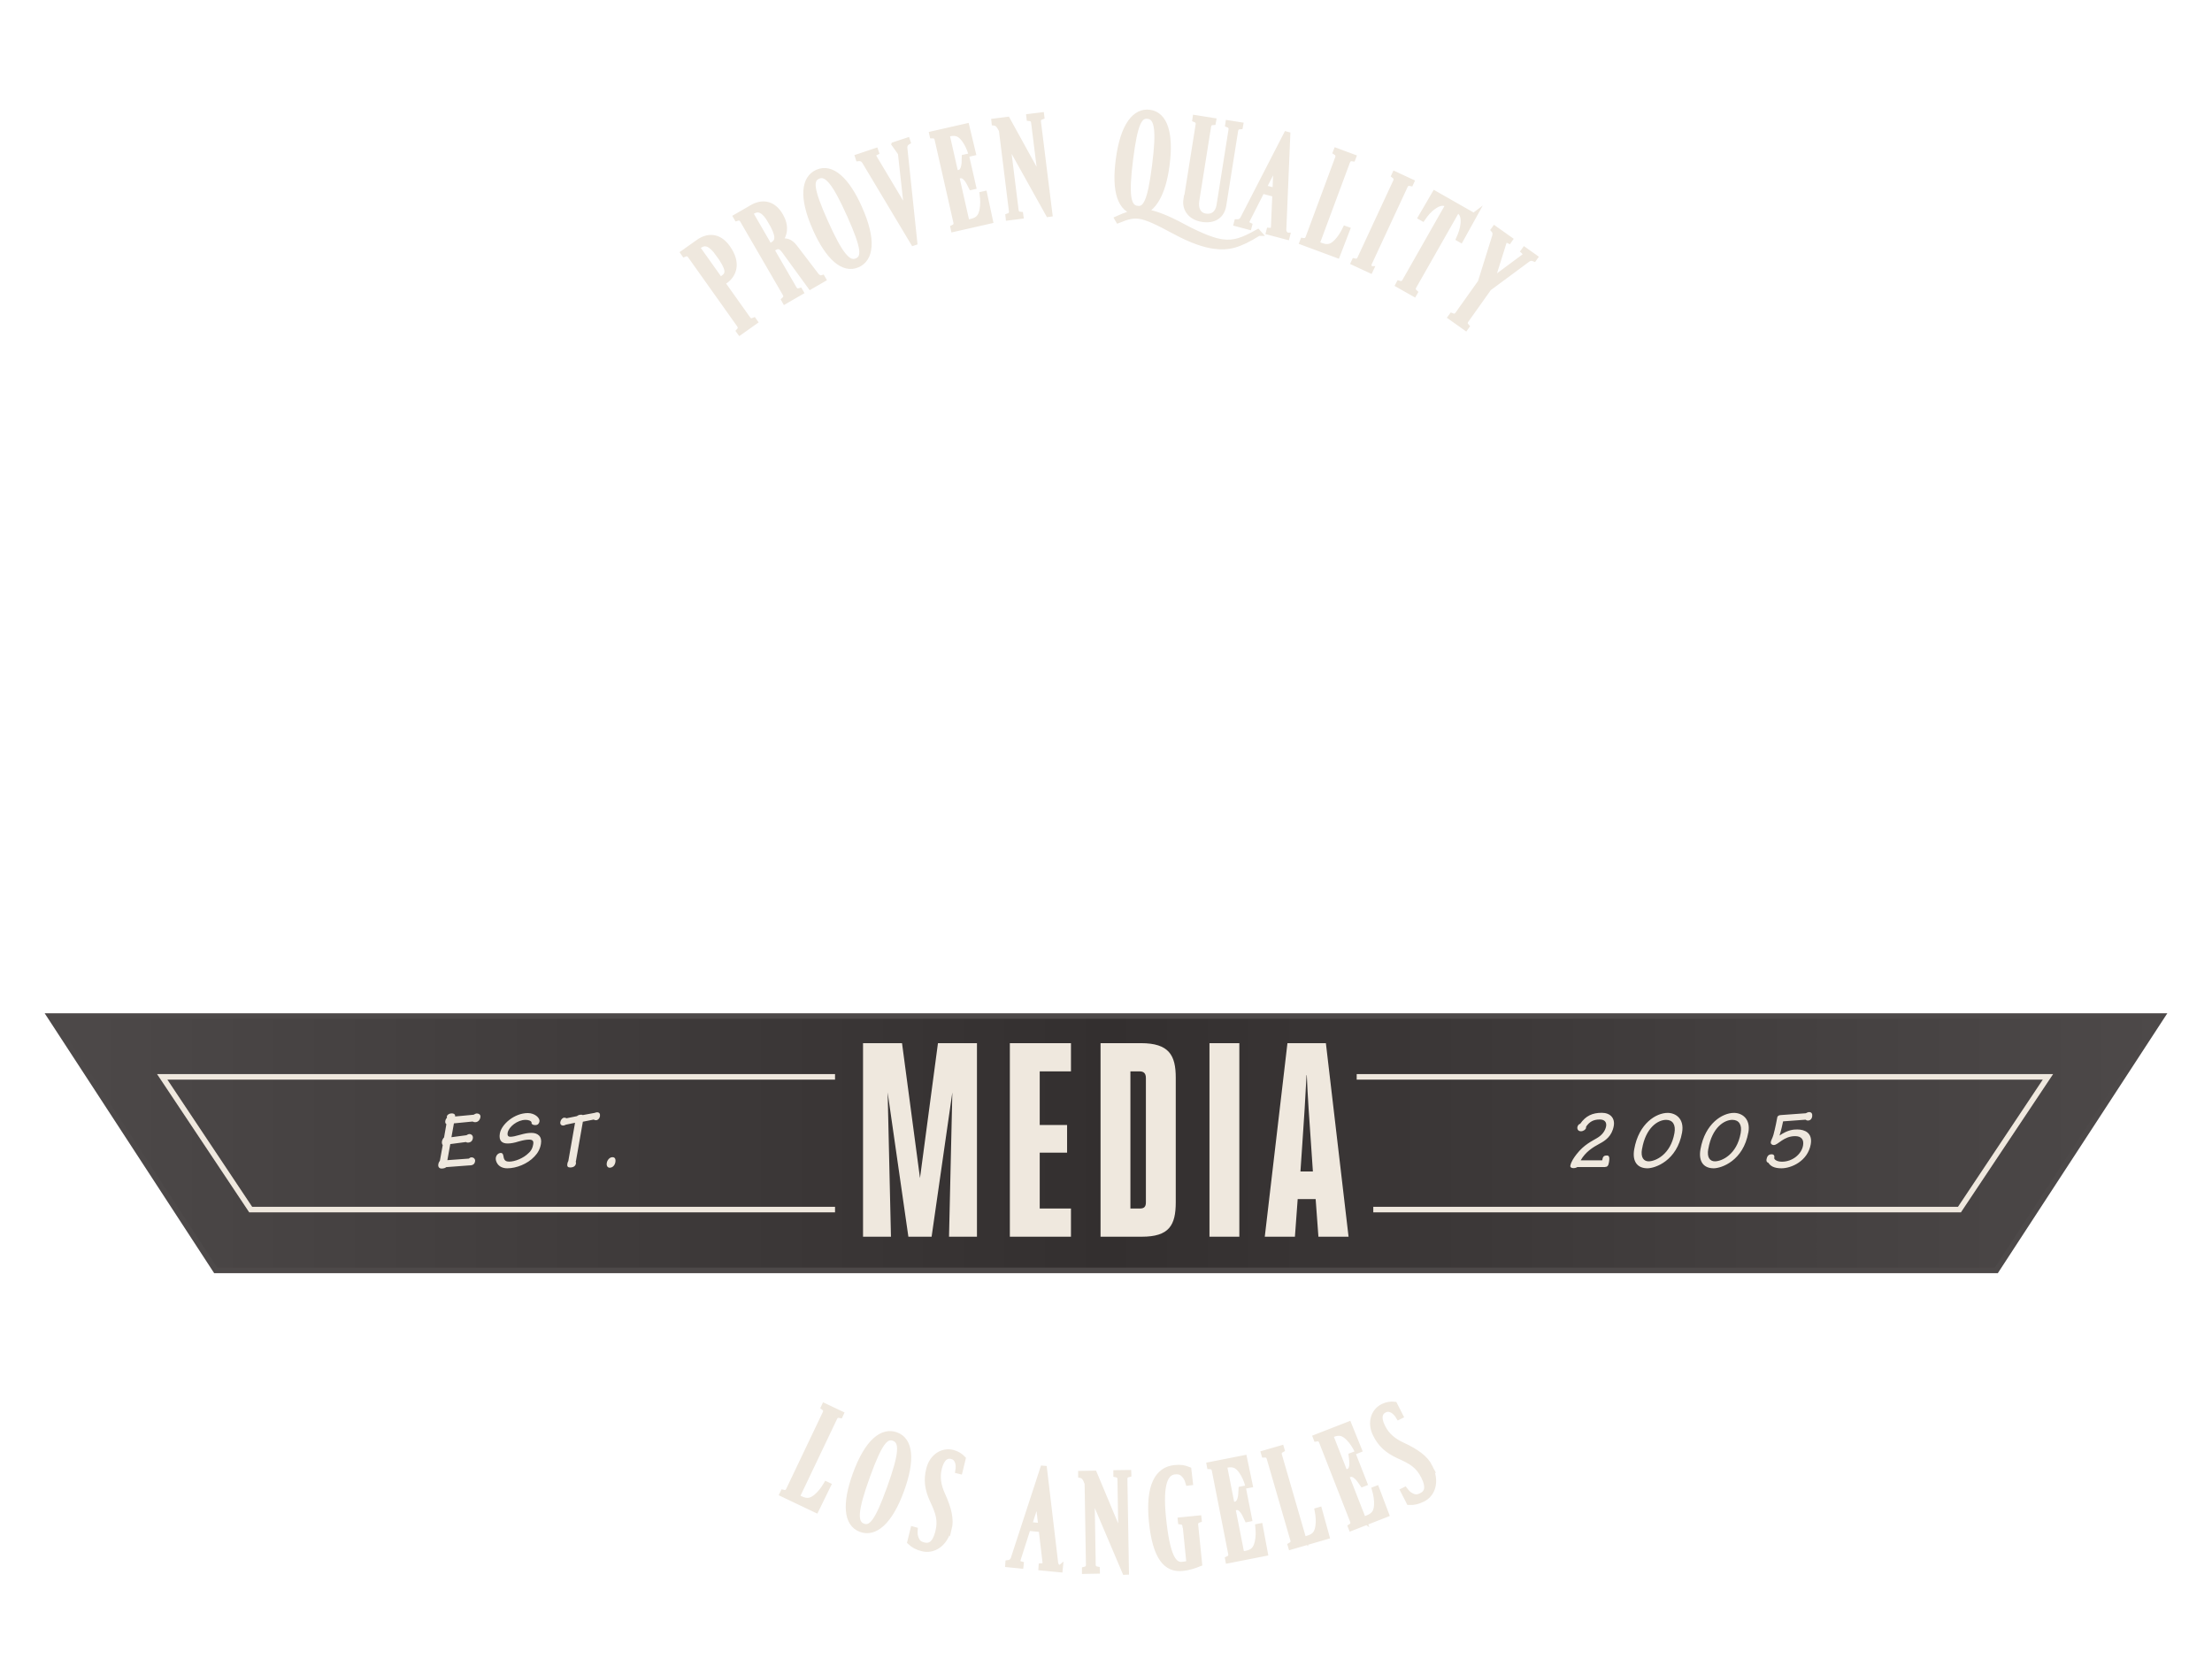 <svg xmlns="http://www.w3.org/2000/svg" viewBox="0 0 400 300"><style><![CDATA[
	.st0{fill:url(#SVGID_1_);stroke:#4D4949;stroke-miterlimit:10;}
	.st1{fill:#EFE8DE;stroke:#EFE8DE;stroke-miterlimit:10;}
	.st2{fill:#EFE8DE;}
	.st3{fill:none;}
	.st4{fill:none;stroke:#EFE8DE;stroke-miterlimit:10;}
]]></style><g id="Los_Angeles"><circle class="st3" cx="200" cy="154" r="130"/><path class="st1" d="M144.063 270.697l.708.338c1.22.577 1.94.363 2.85-.38.73-.616 1.33-1.417 1.81-2.24l.33.156-2.19 4.48-6.09-2.9.12-.25c.39.1.79.04 1.03-.47l6.6-13.85c.24-.5.04-.85-.28-1.09l.12-.25 2.99 1.42-.12.26c-.39-.09-.79-.03-1.03.47l-6.83 14.34zm18.987-1.344c-2.216 6.137-4.965 8.062-7.36 7.196-2.688-.97-2.897-4.68-1.024-9.87 2.215-6.14 4.964-8.06 7.36-7.2 2.686.97 2.896 4.67 1.023 9.86zm-2.183-.222c2.253-6.24 2.38-8.48.772-9.06-1.45-.52-2.57.68-4.8 6.85-2.26 6.24-2.38 8.49-.77 9.07 1.45.53 2.57-.68 4.79-6.84zm10.7 7.31c-.724 2.82-2.81 4.08-4.763 3.58-.922-.23-1.612-.58-2.24-1.18l.56-2.28.324.09c-.045.63-.014 1.07.2 1.59.267.65.59.97 1.404 1.17.976.26 1.99-.09 2.562-2.31.565-2.19.08-3.56-.986-5.83-.903-1.99-1.144-3.64-.627-5.65.6-2.3 2.5-3.4 4.29-2.94.73.19 1.38.59 1.84 1.08l-.56 2.29-.32-.08c.1-.61.1-1.16-.09-1.67-.25-.61-.59-.84-1.05-.96-.81-.21-1.76.1-2.28 2.13-.44 1.71-.11 3.27.57 4.77 1.17 2.56 1.64 4.53 1.2 6.26zm20.13 7.1l-.028.28-3.38-.33.02-.28c.56-.02.75-.2.7-.8l-.69-5.86-2.43-.24-1.8 5.62c-.17.58-.02.79.53.93l-.03.28-2.31-.23.02-.28c.4-.04.81-.28.97-.77l5.33-16.32.23.02 2.02 17.06c.06.52.42.83.8.96zm-3.436-7.62l-.6-5.01-1.54 4.8 2.15.22zm14.48 2.25l-.17-10.69c-.01-.56-.35-.78-.74-.85v-.28l2.24-.03.01.28c-.39.09-.72.32-.71.88l.28 16.78-.22.01-6-14.13.21 12.8c.01.56.35.78.74.85l.01.28-2.24.04v-.28c.39-.09.72-.32.72-.88l-.24-14.7-.26-.64c-.2-.44-.52-.77-.91-.85v-.28l2.41-.04 4.93 11.77zm11.58-2.22c-.06-.56-.41-.74-.81-.79l-.03-.28 3.29-.33.03.28c-.38.13-.69.38-.63.94l.71 6.99c-1.05.42-1.95.71-3.07.82-2.89.3-4.89-1.87-5.55-8.41-.65-6.49 1.08-9.43 4.14-9.74 1.15-.12 1.72 0 2.54.33l.27 2.34-.33.04c-.17-.6-.35-1-.73-1.41-.47-.51-.91-.69-1.72-.61-1.53.16-2.74 1.8-2.08 8.32.71 6.97 1.86 8.65 3.45 8.49 1.09-.11 1.24-.26 1.19-.79l-.62-6.16zm10.17 5.14l.83-.16c1.32-.26 1.77-.86 2.06-2 .22-.93.22-1.93.12-2.88l.36-.07.91 4.9-6.68 1.31-.05-.27c.37-.16.66-.44.55-.99l-2.96-15.06c-.11-.55-.48-.7-.88-.71l-.05-.27 6.3-1.24 1.02 4.88-.35.07c-.26-.92-.64-1.84-1.2-2.62-.7-.94-1.34-1.33-2.66-1.07l-.44.09 1.41 7.15.63-.12c.44-.08.69-.42.86-.99.12-.39.17-1 .2-1.75l.36-.07 1.07 5.44-.36.07c-.306-.68-.584-1.23-.847-1.55-.37-.47-.73-.68-1.17-.6l-.63.13 1.654 8.41zm11.23-2.68l.76-.22c1.29-.37 1.69-1.01 1.88-2.17.14-.94.05-1.94-.13-2.88l.35-.1 1.33 4.8-6.47 1.88-.08-.27c.35-.19.61-.49.46-1.03l-4.27-14.73c-.15-.53-.54-.66-.94-.63l-.08-.27 3.17-.92.08.27c-.35.19-.61.5-.45 1.04l4.42 15.25zm10.79-3.61l.79-.3c1.25-.49 1.59-1.16 1.67-2.33.05-.95-.12-1.93-.39-2.85l.34-.13 1.76 4.66-6.33 2.48-.1-.26c.34-.22.57-.55.36-1.07l-5.6-14.3c-.2-.52-.6-.61-.99-.54l-.1-.26 5.98-2.33 1.87 4.62-.34.14c-.42-.856-.96-1.7-1.64-2.364-.85-.81-1.56-1.074-2.81-.585l-.41.17 2.65 6.78.6-.23c.42-.16.6-.534.67-1.13.05-.41-.01-1.02-.11-1.76l.34-.13 2.02 5.16-.34.133c-.42-.62-.79-1.105-1.1-1.37-.45-.4-.84-.545-1.26-.38l-.6.23 3.12 7.98zm12.04-9.54c1.3 2.61.54 4.93-1.27 5.82-.85.43-1.6.61-2.47.57l-1.07-2.09.3-.15c.38.51.69.82 1.19 1.07.63.32 1.08.34 1.83-.03.9-.44 1.45-1.37.42-3.43-1.01-2.03-2.27-2.75-4.56-3.77-1.99-.92-3.25-2.01-4.17-3.87-1.06-2.13-.34-4.21 1.32-5.03.68-.34 1.43-.46 2.1-.38l1.07 2.1-.3.15c-.32-.53-.68-.94-1.16-1.21-.59-.3-1-.25-1.43-.04-.75.37-1.27 1.22-.33 3.1.79 1.58 2.05 2.55 3.55 3.24 2.55 1.18 4.2 2.36 5 3.96z"/></g><g id="Premium_Quality"><path class="st3" d="M90 147.998C90 87.248 139.248 38 200 38c60.748 0 110 49.248 110 109.998 0 60.752-49.253 110-110 110-60.752 0-110-49.248-110-110z"/><path class="st1" d="M131.132 50.784l-.525.373 4.623 6.506c.324.456.728.444 1.096.285l.162.23-2.694 1.913-.162-.22c.27-.29.415-.67.09-1.13l-8.888-12.51c-.324-.45-.728-.44-1.096-.28l-.162-.23 2.762-1.96c1.53-1.08 3.575-1.3 5.23 1.03 2.01 2.84 1.094 4.93-.436 6.02zm-1.208-4.844c-1.362-1.918-2.384-2.29-3.48-1.513l-.41.292 4.217 5.93.53-.38c1.08-.76 1.06-1.65-.85-4.34zm17.54 3.705c.49.622.87.725 1.252.602l.14.242-2.303 1.33-4.706-6.47c-.602-.82-1.088-.99-1.816-.57l-.55.32 4.11 7.1c.28.48.69.51 1.07.39l.14.24-2.86 1.65-.14-.25c.3-.27.48-.63.2-1.12l-7.7-13.27c-.28-.49-.68-.51-1.06-.39l-.14-.24 2.94-1.7c1.62-.94 3.68-.96 5.1 1.51 1.03 1.79.87 3.47-.35 4.82 1.19-.46 2.04-.28 2.95.91l3.72 4.87zm-8.07-9.6c-1.175-2.037-2.157-2.505-3.32-1.833l-.438.252 3.53 6.11.558-.322c1.14-.658 1.086-1.76-.33-4.208zm15.99-2.48c2.67 5.956 2.03 9.25-.292 10.294-2.605 1.16-5.332-1.36-7.59-6.39-2.67-5.96-2.03-9.25.295-10.3 2.605-1.17 5.33 1.35 7.588 6.39zm-1.722 1.358c-2.716-6.058-4.186-7.762-5.744-7.063-1.405.63-1.374 2.273 1.308 8.255 2.716 6.057 4.186 7.762 5.744 7.063 1.405-.63 1.373-2.275-1.308-8.255zm8.288-12.525l-.09-.266 2.206-.736.09.266c-.347.204-.63.594-.577 1.107l1.8 17.08-.21.07-8.82-14.74c-.27-.45-.73-.59-1.13-.54l-.09-.27 3.21-1.08.09.26c-.51.25-.6.52-.31 1.02l5.94 9.94L162.79 27c-.07-.567-.3-.726-.86-.63zm12.845 13.87l.82-.186c1.31-.298 1.744-.913 2-2.062.19-.934.164-1.933.036-2.88l.36-.08 1.05 4.872-6.63 1.505-.06-.272c.37-.17.64-.462.52-1.008l-3.39-14.96c-.12-.545-.5-.688-.9-.684l-.06-.273 6.25-1.42 1.16 4.848-.35.08c-.29-.91-.7-1.82-1.27-2.58-.73-.926-1.38-1.294-2.69-.996l-.44.1 1.61 7.097.63-.15c.44-.1.68-.44.83-1.02.11-.4.15-1.01.15-1.76l.36-.08 1.23 5.4-.35.08c-.33-.67-.62-1.21-.89-1.52-.39-.46-.75-.66-1.19-.57l-.63.14 1.89 8.35zm13.48-7.508l-1.318-10.615c-.07-.556-.43-.736-.83-.77l-.034-.28 2.223-.274.035.28c-.37.13-.68.4-.61.95l2.07 16.65-.22.03-7.47-13.4 1.58 12.7c.07.56.43.74.83.77l.04.28-2.22.28-.03-.27c.38-.13.69-.39.62-.95l-1.81-14.59-.33-.6c-.25-.42-.59-.71-.99-.75l-.03-.27 2.39-.3 6.16 11.17zm39.32 9.393c-3.614 2.25-5.473 2.663-7.944 2.35-1.88-.24-4.18-1.012-7.25-2.67-2.88-1.55-4.92-2.572-6.36-2.755-1.22-.155-2.12.068-3.82.756l-.16-.274c1.41-.64 2.56-1.058 3.58-1.098-3.18-.46-4.09-4.018-3.39-9.488.82-6.47 3.09-8.95 5.61-8.63 2.84.36 3.85 3.933 3.15 9.403-.69 5.498-2.55 8.14-4.59 8.616.37-.038.74-.02 1.04.02 1.34.17 3.65 1.055 6.29 2.49 3.78 2.032 5.98 2.734 7.31 2.903 2.17.274 3.71-.32 6.39-1.814l.17.19zM205.64 37.73c1.526.193 2.355-1.226 3.18-7.724.835-6.582.468-8.802-1.226-9.017-1.527-.2-2.356 1.22-3.18 7.72-.836 6.58-.47 8.8 1.225 9.01z"/><path class="st1" d="M214.553 36.082l2.15-13.52c.087-.554-.21-.827-.584-.972l.04-.276 3.26.52-.05.275c-.4.02-.77.18-.86.74l-2.14 13.44c-.24 1.49.34 2.63 1.62 2.83s2.26-.49 2.5-2.01l2.16-13.61c.08-.56-.21-.83-.59-.97l.04-.28 2.21.35-.05.27c-.4.02-.77.19-.86.74l-2.15 13.52c-.29 1.8-1.62 2.86-3.86 2.5-2.02-.32-3.18-1.78-2.89-3.58zm18.227 6.488l-.07.27-3.275-.865.07-.27c.564.06.776-.086.818-.683l.256-5.898-2.36-.622-2.67 5.26c-.26.54-.15.773.37.998l-.07.27-2.25-.593.07-.27c.4.02.85-.152 1.09-.61l7.86-15.27.21.057-.72 17.16c-.02.514.28.885.64 1.066zm-2.178-8.077l.204-5.044-2.288 4.49 2.084.55zm7.538 9.643l.736.273c1.26.46 1.96.19 2.803-.64.66-.68 1.19-1.53 1.6-2.39l.34.12-1.79 4.65-6.33-2.35.1-.26c.39.06.79-.04.98-.56l5.34-14.39c.19-.53-.04-.86-.38-1.07l.1-.26 3.09 1.15-.1.26c-.4-.06-.79.03-.99.56l-5.53 14.88zm9.77 4.492l-.12.254-2.995-1.392.118-.254c.39.09.79.027 1.025-.48l6.464-13.914c.236-.508.025-.853-.294-1.094l.118-.254 2.996 1.392-.118.254c-.39-.09-.79-.027-1.026.48l-6.464 13.914c-.236.508-.026.853.295 1.094zm18.64-9.638l-2.415 4.36-.316-.18c.39-.87.71-1.818.8-2.767.08-1.174-.13-1.938-1.08-2.478l-7.88 13.85c-.28.485-.1.847.2 1.113l-.14.243-2.87-1.63.13-.24c.38.12.78.09 1.06-.39l7.87-13.85c-.95-.54-1.71-.33-2.68.35-.8.55-1.43 1.32-1.97 2.11l-.32-.18 2.51-4.3 7.06 4.02zm8.97 6.432l.164-.228 1.893 1.346-.162.23c-.368-.16-.826-.143-1.232.187l-6.96 5.15-4.12 5.793c-.323.456-.18.833.092 1.13l-.162.228-2.692-1.914.17-.23c.37.16.77.172 1.1-.284l4.12-5.795 2.58-8.264c.16-.5.07-.91-.2-1.21l.16-.22 2.76 1.96-.16.23c-.5-.25-.8-.12-.96.38l-2.14 6.83 5.74-4.26c.49-.34.43-.65.02-1.05z"/></g><g id="EST._2005"><g id="Layer_11"><linearGradient id="SVGID_1_" gradientUnits="userSpaceOnUse" x1="9" y1="206.731" x2="391" y2="206.731"><stop offset="0" stop-color="#4D4949"/><stop offset=".5" stop-color="#332F2F"/><stop offset="1" stop-color="#4D4949"/></linearGradient><path class="st0" d="M9 183.73l30 46h322l30-46z"/><path class="st4" d="M248.333 218.73h106l16-24h-125m-94.333 0H29.333l16 24H151"/></g><path class="st2" d="M80.9 209.795l3.885-.285c.135-.135.3-.225.48-.225.465 0 .705.39.645.705-.105.645-.525.765-1.245.765l-3.975.3c-.135.136-.435.255-.84.255-.375 0-.675-.255-.585-.765.03-.24.15-.495.285-.66l.51-2.82c-.135-.164-.18-.404-.135-.69.06-.284.24-.568.375-.688l.42-2.4c-.18-.12-.24-.345-.195-.585.06-.285.18-.48.315-.585-.045-.06-.045-.15-.03-.24.06-.314.45-.54.87-.54.465 0 .675.24.615.556l3.36-.315c.165-.104.39-.225.54-.225.54 0 .75.33.675.69-.09.524-.465.885-.945.885-.195 0-.315-.046-.465-.12l-3.375.33-.45 2.505 2.715-.36c.165-.105.36-.21.525-.21.465 0 .705.39.63.78-.09.524-.435.765-.945.765-.105 0-.21-.045-.3-.105l-2.835.375-.525 2.907zm16.647-6.975c-.06.33-.27.63-.735.63-.555 0-.75-.24-.69-.524-.12-.24-.51-.42-1.08-.42-1.485 0-3.045 1.26-3.24 2.324-.09.54.12.735.48.735.39 0 .96-.12 1.725-.345.75-.21 1.38-.36 2.085-.36 1.17 0 1.965.645 1.725 1.995-.15.9-.555 1.65-1.17 2.28-1.275 1.364-3.3 2.13-4.905 2.13-1.785 0-2.175-1.396-2.085-1.89.075-.48.435-.886.915-.886.465 0 .45.61.54.96.135.4.405.61.945.61 1.08 0 2.61-.63 3.51-1.53.525-.45.75-.98.855-1.59.12-.65-.15-.86-.735-.86-.6 0-1.155.13-1.92.34-.75.24-1.395.36-1.98.36-.99 0-1.635-.48-1.395-1.82.3-1.67 2.64-3.68 5.055-3.68 1.26 0 2.22.88 2.1 1.51zm6.543 7.2c.03.075.09.21.06.376-.074.404-.374.72-1.05.72-.404 0-.584-.195-.51-.63.03-.21.09-.405.18-.525l1.216-6.93-1.68.35c-.135.08-.285.15-.45.15-.405 0-.6-.25-.525-.66.08-.43.41-.76.71-.76.23 0 .3.05.39.11l1.91-.39c.24-.25.81-.34 1.04-.19l2.16-.4c.18-.07.29-.1.45-.1.38 0 .57.26.5.71-.06.38-.36.72-.73.72-.19 0-.3-.06-.4-.12l-1.96.39-1.27 7.22zm5.643.24c.075-.45.48-1.005 1.02-1.005.39 0 .63.255.525.9-.09.495-.435 1.005-1.035 1.005-.315 0-.63-.285-.51-.9zm180.507.78h-5.01c-.164.105-.374.195-.733.195-.405 0-.57-.24-.54-.39.15-.81.69-1.546 1.14-2.13 1.35-1.74 2.774-2.355 3.66-2.896.9-.51 1.515-1.28 1.68-2.15.135-.81-.345-1.23-1.14-1.23-1.186 0-1.86.43-2.43 1.23-.06.07-.06.25-.075.36-.046.18-.436.54-.9.54-.495 0-.72-.36-.646-.77.046-.26.285-.57.495-.57 1.01-1.46 2.24-2 3.9-2 1.58 0 2.42.99 2.18 2.37-.33 1.86-1.53 2.67-2.56 3.21-1.26.67-2.56 1.51-3.42 3.01h3.89c.11-.63.24-.87.86-.87.36 0 .53.27.36 1.23-.1.6-.27.84-.69.84zm13.936-6.255c-.915 5.13-4.875 6.48-6.27 6.48-1.756 0-2.79-1.155-2.386-3.45.825-4.68 3.975-6.57 6.045-6.57 1.44 0 3.045 1.035 2.61 3.54zm-7.245 2.955c-.3 1.635.36 2.265 1.19 2.265 1.25 0 3.98-1.215 4.67-5.1.27-1.5-.3-2.4-1.5-2.4-1.51 0-3.69 1.426-4.35 5.235zm19.22-2.955c-.91 5.13-4.87 6.48-6.27 6.48-1.75 0-2.79-1.155-2.38-3.45.83-4.68 3.98-6.57 6.05-6.57 1.44 0 3.05 1.035 2.61 3.54zm-7.24 2.955c-.3 1.635.36 2.265 1.19 2.265 1.25 0 3.98-1.215 4.67-5.1.27-1.5-.3-2.4-1.5-2.4-1.51 0-3.69 1.426-4.35 5.235zm17.58-5.264l-4.05.3c-.02.21-.43 1.935-.65 2.564 1.56-1.064 2.55-1.095 3.23-1.095 1.31 0 2.78.6 2.42 2.67-.54 3.06-3.52 4.35-5.29 4.35-1.36 0-2.01-.42-2.38-1.005-.33-.09-.37-.345-.33-.614.08-.375.23-.915.92-.915.5 0 .54.36.48.69-.04.18.38.65 1.4.65 1.88 0 3.54-1.35 3.81-2.94.18-1.02-.28-1.68-1.42-1.68-2.11-.01-3.09 1.61-3.87 1.61-.33 0-.61-.21-.54-.57.05-.3.32-.73.47-1.27.32-1.15.65-2.88.69-3.13.05-.33.33-.43.63-.45l4.53-.33c.23-.13.45-.21.62-.21.467 0 .6.36.54.78-.09.53-.39.75-.81.75-.15 0-.252-.06-.343-.13z"/></g><path class="st2" d="M166.364 213.037l3.25-24.4h7.05v35h-5.05l.6-26.1-3.75 26.1h-4.2l-3.75-26.1.6 26.1h-5.05v-35h7.05l3.25 24.4zm21.65 5.5h5.65v5.1h-11.05v-35h11.05v5.1h-5.65v9.7h4.95v5h-4.95v10.1zm11-29.9h7.3c5.1 0 6.3 2.2 6.3 6.25v22.5c0 4.2-1.2 6.25-6.15 6.25h-7.45v-35zm5.4 29.9h1.75c.75 0 1.05-.35 1.05-1.1v-22.5c0-.85-.4-1.2-1.15-1.2h-1.65v24.8zm14.298-29.9h5.4v35h-5.4v-35zm14.1 0h6.95l4.1 35h-5.45l-.5-6.8h-3.25l-.5 6.8h-5.45l4.1-35zm2.35 23.2h2.25l-.35-5.15c-.3-4.2-.6-8.5-.75-12.25h-.05c-.2 3.85-.45 8.15-.75 12.25l-.35 5.15z" id="MEDIA"/></svg>